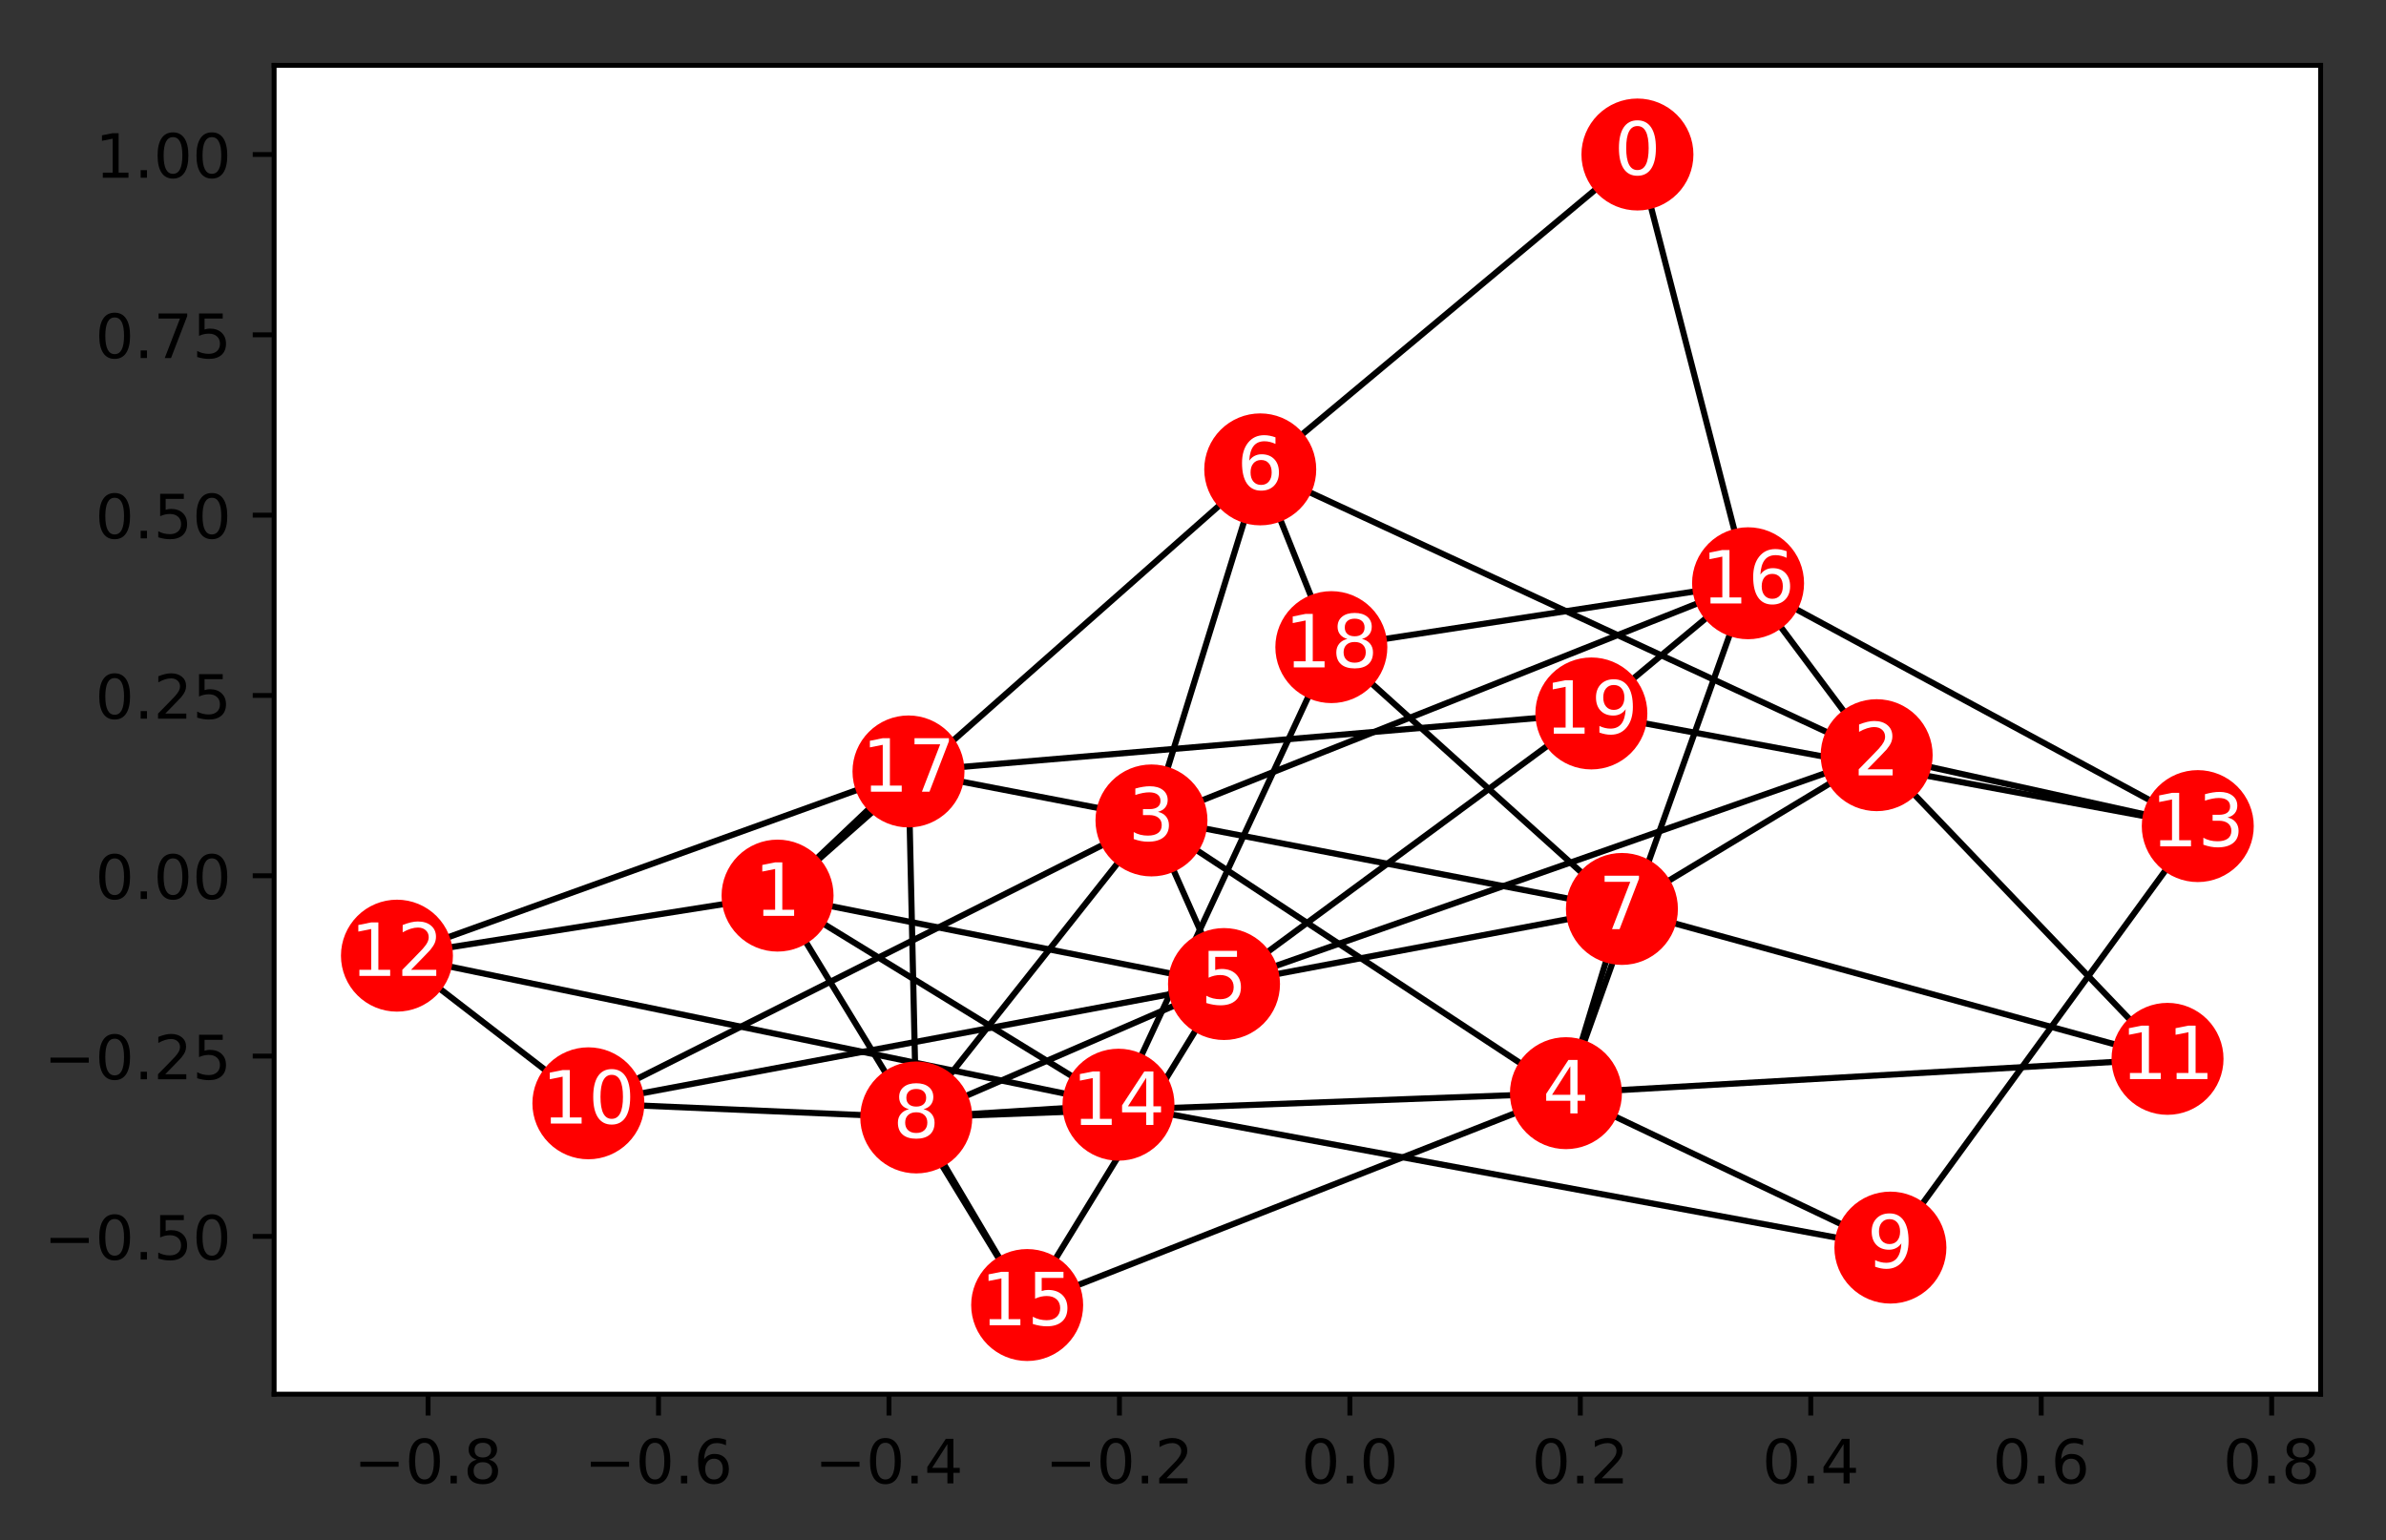 <?xml version="1.0" encoding="utf-8" standalone="no"?>
<!DOCTYPE svg PUBLIC "-//W3C//DTD SVG 1.1//EN"
  "http://www.w3.org/Graphics/SVG/1.1/DTD/svg11.dtd">
<!-- Created with matplotlib (https://matplotlib.org/) -->
<svg height="252.018pt" version="1.1" viewBox="0 0 390.345 252.018" width="390.345pt" xmlns="http://www.w3.org/2000/svg" xmlns:xlink="http://www.w3.org/1999/xlink">
 <rect x="0" y="0" width="390.345" height="252.018" fill="#333333" stroke="none"/>
 <defs>
  <style type="text/css">
*{stroke-linecap:butt;stroke-linejoin:round;}
  </style>
 </defs>
 <g id="figure_1">
  <g id="patch_1">
   <path d="M 0 252.018 
L 390.345 252.018 
L 390.345 0 
L 0 0 
z
" style="fill:none;"/>
  </g>
  <g id="axes_1">
   <g id="patch_2">
    <path d="M 44.845 228.14 
L 379.645 228.14 
L 379.645 10.7 
L 44.845 10.7 
z
" style="fill:#ffffff;"/>
   </g>
   <g id="LineCollection_1">
    <path clip-path="url(#p8b18802665)" d="M 267.881 25.284 
L 206.173 76.809 
" style="fill:none;stroke:#000000;"/>
    <path clip-path="url(#p8b18802665)" d="M 267.881 25.284 
L 285.98 95.444 
" style="fill:none;stroke:#000000;"/>
    <path clip-path="url(#p8b18802665)" d="M 127.208 146.558 
L 206.173 76.809 
" style="fill:none;stroke:#000000;"/>
    <path clip-path="url(#p8b18802665)" d="M 127.208 146.558 
L 64.94 156.385 
" style="fill:none;stroke:#000000;"/>
    <path clip-path="url(#p8b18802665)" d="M 127.208 146.558 
L 182.982 180.775 
" style="fill:none;stroke:#000000;"/>
    <path clip-path="url(#p8b18802665)" d="M 127.208 146.558 
L 148.628 126.24 
" style="fill:none;stroke:#000000;"/>
    <path clip-path="url(#p8b18802665)" d="M 127.208 146.558 
L 200.245 161.029 
" style="fill:none;stroke:#000000;"/>
    <path clip-path="url(#p8b18802665)" d="M 127.208 146.558 
L 168.042 213.556 
" style="fill:none;stroke:#000000;"/>
    <path clip-path="url(#p8b18802665)" d="M 307.019 123.578 
L 200.245 161.029 
" style="fill:none;stroke:#000000;"/>
    <path clip-path="url(#p8b18802665)" d="M 307.019 123.578 
L 206.173 76.809 
" style="fill:none;stroke:#000000;"/>
    <path clip-path="url(#p8b18802665)" d="M 307.019 123.578 
L 265.343 148.74 
" style="fill:none;stroke:#000000;"/>
    <path clip-path="url(#p8b18802665)" d="M 307.019 123.578 
L 354.602 173.271 
" style="fill:none;stroke:#000000;"/>
    <path clip-path="url(#p8b18802665)" d="M 307.019 123.578 
L 359.551 135.183 
" style="fill:none;stroke:#000000;"/>
    <path clip-path="url(#p8b18802665)" d="M 307.019 123.578 
L 285.98 95.444 
" style="fill:none;stroke:#000000;"/>
    <path clip-path="url(#p8b18802665)" d="M 188.379 134.257 
L 149.898 182.859 
" style="fill:none;stroke:#000000;"/>
    <path clip-path="url(#p8b18802665)" d="M 188.379 134.257 
L 285.98 95.444 
" style="fill:none;stroke:#000000;"/>
    <path clip-path="url(#p8b18802665)" d="M 188.379 134.257 
L 256.185 178.887 
" style="fill:none;stroke:#000000;"/>
    <path clip-path="url(#p8b18802665)" d="M 188.379 134.257 
L 200.245 161.029 
" style="fill:none;stroke:#000000;"/>
    <path clip-path="url(#p8b18802665)" d="M 188.379 134.257 
L 206.173 76.809 
" style="fill:none;stroke:#000000;"/>
    <path clip-path="url(#p8b18802665)" d="M 188.379 134.257 
L 96.26 180.545 
" style="fill:none;stroke:#000000;"/>
    <path clip-path="url(#p8b18802665)" d="M 256.185 178.887 
L 149.898 182.859 
" style="fill:none;stroke:#000000;"/>
    <path clip-path="url(#p8b18802665)" d="M 256.185 178.887 
L 309.266 204.158 
" style="fill:none;stroke:#000000;"/>
    <path clip-path="url(#p8b18802665)" d="M 256.185 178.887 
L 354.602 173.271 
" style="fill:none;stroke:#000000;"/>
    <path clip-path="url(#p8b18802665)" d="M 256.185 178.887 
L 285.98 95.444 
" style="fill:none;stroke:#000000;"/>
    <path clip-path="url(#p8b18802665)" d="M 256.185 178.887 
L 265.343 148.74 
" style="fill:none;stroke:#000000;"/>
    <path clip-path="url(#p8b18802665)" d="M 256.185 178.887 
L 168.042 213.556 
" style="fill:none;stroke:#000000;"/>
    <path clip-path="url(#p8b18802665)" d="M 200.245 161.029 
L 260.344 116.749 
" style="fill:none;stroke:#000000;"/>
    <path clip-path="url(#p8b18802665)" d="M 200.245 161.029 
L 265.343 148.74 
" style="fill:none;stroke:#000000;"/>
    <path clip-path="url(#p8b18802665)" d="M 200.245 161.029 
L 149.898 182.859 
" style="fill:none;stroke:#000000;"/>
    <path clip-path="url(#p8b18802665)" d="M 200.245 161.029 
L 96.26 180.545 
" style="fill:none;stroke:#000000;"/>
    <path clip-path="url(#p8b18802665)" d="M 200.245 161.029 
L 168.042 213.556 
" style="fill:none;stroke:#000000;"/>
    <path clip-path="url(#p8b18802665)" d="M 206.173 76.809 
L 217.806 105.897 
" style="fill:none;stroke:#000000;"/>
    <path clip-path="url(#p8b18802665)" d="M 265.343 148.74 
L 354.602 173.271 
" style="fill:none;stroke:#000000;"/>
    <path clip-path="url(#p8b18802665)" d="M 265.343 148.74 
L 217.806 105.897 
" style="fill:none;stroke:#000000;"/>
    <path clip-path="url(#p8b18802665)" d="M 265.343 148.74 
L 148.628 126.24 
" style="fill:none;stroke:#000000;"/>
    <path clip-path="url(#p8b18802665)" d="M 149.898 182.859 
L 96.26 180.545 
" style="fill:none;stroke:#000000;"/>
    <path clip-path="url(#p8b18802665)" d="M 149.898 182.859 
L 182.982 180.775 
" style="fill:none;stroke:#000000;"/>
    <path clip-path="url(#p8b18802665)" d="M 149.898 182.859 
L 168.042 213.556 
" style="fill:none;stroke:#000000;"/>
    <path clip-path="url(#p8b18802665)" d="M 149.898 182.859 
L 148.628 126.24 
" style="fill:none;stroke:#000000;"/>
    <path clip-path="url(#p8b18802665)" d="M 309.266 204.158 
L 309.266 204.158 
" style="fill:none;stroke:#000000;"/>
    <path clip-path="url(#p8b18802665)" d="M 309.266 204.158 
L 359.551 135.183 
" style="fill:none;stroke:#000000;"/>
    <path clip-path="url(#p8b18802665)" d="M 309.266 204.158 
L 182.982 180.775 
" style="fill:none;stroke:#000000;"/>
    <path clip-path="url(#p8b18802665)" d="M 96.26 180.545 
L 64.94 156.385 
" style="fill:none;stroke:#000000;"/>
    <path clip-path="url(#p8b18802665)" d="M 354.602 173.271 
L 354.602 173.271 
" style="fill:none;stroke:#000000;"/>
    <path clip-path="url(#p8b18802665)" d="M 64.94 156.385 
L 182.982 180.775 
" style="fill:none;stroke:#000000;"/>
    <path clip-path="url(#p8b18802665)" d="M 64.94 156.385 
L 148.628 126.24 
" style="fill:none;stroke:#000000;"/>
    <path clip-path="url(#p8b18802665)" d="M 359.551 135.183 
L 359.551 135.183 
" style="fill:none;stroke:#000000;"/>
    <path clip-path="url(#p8b18802665)" d="M 359.551 135.183 
L 260.344 116.749 
" style="fill:none;stroke:#000000;"/>
    <path clip-path="url(#p8b18802665)" d="M 359.551 135.183 
L 285.98 95.444 
" style="fill:none;stroke:#000000;"/>
    <path clip-path="url(#p8b18802665)" d="M 182.982 180.775 
L 217.806 105.897 
" style="fill:none;stroke:#000000;"/>
    <path clip-path="url(#p8b18802665)" d="M 285.98 95.444 
L 217.806 105.897 
" style="fill:none;stroke:#000000;"/>
    <path clip-path="url(#p8b18802665)" d="M 285.98 95.444 
L 260.344 116.749 
" style="fill:none;stroke:#000000;"/>
    <path clip-path="url(#p8b18802665)" d="M 148.628 126.24 
L 148.628 126.24 
" style="fill:none;stroke:#000000;"/>
    <path clip-path="url(#p8b18802665)" d="M 148.628 126.24 
L 260.344 116.749 
" style="fill:none;stroke:#000000;"/>
    <path clip-path="url(#p8b18802665)" d="M 217.806 105.897 
L 217.806 105.897 
" style="fill:none;stroke:#000000;"/>
   </g>
   <g id="matplotlib.axis_1">
    <g id="xtick_1">
     <g id="line2d_1">
      <defs>
       <path d="M 0 0 
L 0 3.5 
" id="m0cd298120e" style="stroke:#000000;stroke-width:0.8;"/>
      </defs>
      <g>
       <use style="stroke:#000000;stroke-width:0.8;" x="70.033" xlink:href="#m0cd298120e" y="228.14"/>
      </g>
     </g>
     <g id="text_1">
      <!-- −0.8 -->
      <defs>
       <path d="M 10.594 35.5 
L 73.188 35.5 
L 73.188 27.203 
L 10.594 27.203 
z
" id="DejaVuSans-8722"/>
       <path d="M 31.781 66.406 
Q 24.172 66.406 20.328 58.906 
Q 16.5 51.422 16.5 36.375 
Q 16.5 21.391 20.328 13.891 
Q 24.172 6.391 31.781 6.391 
Q 39.453 6.391 43.281 13.891 
Q 47.125 21.391 47.125 36.375 
Q 47.125 51.422 43.281 58.906 
Q 39.453 66.406 31.781 66.406 
z
M 31.781 74.219 
Q 44.047 74.219 50.516 64.516 
Q 56.984 54.828 56.984 36.375 
Q 56.984 17.969 50.516 8.266 
Q 44.047 -1.422 31.781 -1.422 
Q 19.531 -1.422 13.062 8.266 
Q 6.594 17.969 6.594 36.375 
Q 6.594 54.828 13.062 64.516 
Q 19.531 74.219 31.781 74.219 
z
" id="DejaVuSans-48"/>
       <path d="M 10.688 12.406 
L 21 12.406 
L 21 0 
L 10.688 0 
z
" id="DejaVuSans-46"/>
       <path d="M 31.781 34.625 
Q 24.75 34.625 20.719 30.859 
Q 16.703 27.094 16.703 20.516 
Q 16.703 13.922 20.719 10.156 
Q 24.75 6.391 31.781 6.391 
Q 38.812 6.391 42.859 10.172 
Q 46.922 13.969 46.922 20.516 
Q 46.922 27.094 42.891 30.859 
Q 38.875 34.625 31.781 34.625 
z
M 21.922 38.812 
Q 15.578 40.375 12.031 44.719 
Q 8.5 49.078 8.5 55.328 
Q 8.5 64.062 14.719 69.141 
Q 20.953 74.219 31.781 74.219 
Q 42.672 74.219 48.875 69.141 
Q 55.078 64.062 55.078 55.328 
Q 55.078 49.078 51.531 44.719 
Q 48 40.375 41.703 38.812 
Q 48.828 37.156 52.797 32.312 
Q 56.781 27.484 56.781 20.516 
Q 56.781 9.906 50.312 4.234 
Q 43.844 -1.422 31.781 -1.422 
Q 19.734 -1.422 13.25 4.234 
Q 6.781 9.906 6.781 20.516 
Q 6.781 27.484 10.781 32.312 
Q 14.797 37.156 21.922 38.812 
z
M 18.312 54.391 
Q 18.312 48.734 21.844 45.562 
Q 25.391 42.391 31.781 42.391 
Q 38.141 42.391 41.719 45.562 
Q 45.312 48.734 45.312 54.391 
Q 45.312 60.062 41.719 63.234 
Q 38.141 66.406 31.781 66.406 
Q 25.391 66.406 21.844 63.234 
Q 18.312 60.062 18.312 54.391 
z
" id="DejaVuSans-56"/>
      </defs>
      <g transform="translate(57.892 242.738)scale(0.1 -0.1)">
       <use xlink:href="#DejaVuSans-8722"/>
       <use x="83.789" xlink:href="#DejaVuSans-48"/>
       <use x="147.412" xlink:href="#DejaVuSans-46"/>
       <use x="179.199" xlink:href="#DejaVuSans-56"/>
      </g>
     </g>
    </g>
    <g id="xtick_2">
     <g id="line2d_2">
      <g>
       <use style="stroke:#000000;stroke-width:0.8;" x="107.734" xlink:href="#m0cd298120e" y="228.14"/>
      </g>
     </g>
     <g id="text_2">
      <!-- −0.6 -->
      <defs>
       <path d="M 33.016 40.375 
Q 26.375 40.375 22.484 35.828 
Q 18.609 31.297 18.609 23.391 
Q 18.609 15.531 22.484 10.953 
Q 26.375 6.391 33.016 6.391 
Q 39.656 6.391 43.531 10.953 
Q 47.406 15.531 47.406 23.391 
Q 47.406 31.297 43.531 35.828 
Q 39.656 40.375 33.016 40.375 
z
M 52.594 71.297 
L 52.594 62.312 
Q 48.875 64.062 45.094 64.984 
Q 41.312 65.922 37.594 65.922 
Q 27.828 65.922 22.672 59.328 
Q 17.531 52.734 16.797 39.406 
Q 19.672 43.656 24.016 45.922 
Q 28.375 48.188 33.594 48.188 
Q 44.578 48.188 50.953 41.516 
Q 57.328 34.859 57.328 23.391 
Q 57.328 12.156 50.688 5.359 
Q 44.047 -1.422 33.016 -1.422 
Q 20.359 -1.422 13.672 8.266 
Q 6.984 17.969 6.984 36.375 
Q 6.984 53.656 15.188 63.938 
Q 23.391 74.219 37.203 74.219 
Q 40.922 74.219 44.703 73.484 
Q 48.484 72.75 52.594 71.297 
z
" id="DejaVuSans-54"/>
      </defs>
      <g transform="translate(95.592 242.738)scale(0.1 -0.1)">
       <use xlink:href="#DejaVuSans-8722"/>
       <use x="83.789" xlink:href="#DejaVuSans-48"/>
       <use x="147.412" xlink:href="#DejaVuSans-46"/>
       <use x="179.199" xlink:href="#DejaVuSans-54"/>
      </g>
     </g>
    </g>
    <g id="xtick_3">
     <g id="line2d_3">
      <g>
       <use style="stroke:#000000;stroke-width:0.8;" x="145.435" xlink:href="#m0cd298120e" y="228.14"/>
      </g>
     </g>
     <g id="text_3">
      <!-- −0.4 -->
      <defs>
       <path d="M 37.797 64.312 
L 12.891 25.391 
L 37.797 25.391 
z
M 35.203 72.906 
L 47.609 72.906 
L 47.609 25.391 
L 58.016 25.391 
L 58.016 17.188 
L 47.609 17.188 
L 47.609 0 
L 37.797 0 
L 37.797 17.188 
L 4.891 17.188 
L 4.891 26.703 
z
" id="DejaVuSans-52"/>
      </defs>
      <g transform="translate(133.293 242.738)scale(0.1 -0.1)">
       <use xlink:href="#DejaVuSans-8722"/>
       <use x="83.789" xlink:href="#DejaVuSans-48"/>
       <use x="147.412" xlink:href="#DejaVuSans-46"/>
       <use x="179.199" xlink:href="#DejaVuSans-52"/>
      </g>
     </g>
    </g>
    <g id="xtick_4">
     <g id="line2d_4">
      <g>
       <use style="stroke:#000000;stroke-width:0.8;" x="183.136" xlink:href="#m0cd298120e" y="228.14"/>
      </g>
     </g>
     <g id="text_4">
      <!-- −0.2 -->
      <defs>
       <path d="M 19.188 8.297 
L 53.609 8.297 
L 53.609 0 
L 7.328 0 
L 7.328 8.297 
Q 12.938 14.109 22.625 23.891 
Q 32.328 33.688 34.812 36.531 
Q 39.547 41.844 41.422 45.531 
Q 43.312 49.219 43.312 52.781 
Q 43.312 58.594 39.234 62.25 
Q 35.156 65.922 28.609 65.922 
Q 23.969 65.922 18.812 64.312 
Q 13.672 62.703 7.812 59.422 
L 7.812 69.391 
Q 13.766 71.781 18.938 73 
Q 24.125 74.219 28.422 74.219 
Q 39.75 74.219 46.484 68.547 
Q 53.219 62.891 53.219 53.422 
Q 53.219 48.922 51.531 44.891 
Q 49.859 40.875 45.406 35.406 
Q 44.188 33.984 37.641 27.219 
Q 31.109 20.453 19.188 8.297 
z
" id="DejaVuSans-50"/>
      </defs>
      <g transform="translate(170.994 242.738)scale(0.1 -0.1)">
       <use xlink:href="#DejaVuSans-8722"/>
       <use x="83.789" xlink:href="#DejaVuSans-48"/>
       <use x="147.412" xlink:href="#DejaVuSans-46"/>
       <use x="179.199" xlink:href="#DejaVuSans-50"/>
      </g>
     </g>
    </g>
    <g id="xtick_5">
     <g id="line2d_5">
      <g>
       <use style="stroke:#000000;stroke-width:0.8;" x="220.836" xlink:href="#m0cd298120e" y="228.14"/>
      </g>
     </g>
     <g id="text_5">
      <!-- 0.0 -->
      <g transform="translate(212.885 242.738)scale(0.1 -0.1)">
       <use xlink:href="#DejaVuSans-48"/>
       <use x="63.623" xlink:href="#DejaVuSans-46"/>
       <use x="95.41" xlink:href="#DejaVuSans-48"/>
      </g>
     </g>
    </g>
    <g id="xtick_6">
     <g id="line2d_6">
      <g>
       <use style="stroke:#000000;stroke-width:0.8;" x="258.537" xlink:href="#m0cd298120e" y="228.14"/>
      </g>
     </g>
     <g id="text_6">
      <!-- 0.2 -->
      <g transform="translate(250.586 242.738)scale(0.1 -0.1)">
       <use xlink:href="#DejaVuSans-48"/>
       <use x="63.623" xlink:href="#DejaVuSans-46"/>
       <use x="95.41" xlink:href="#DejaVuSans-50"/>
      </g>
     </g>
    </g>
    <g id="xtick_7">
     <g id="line2d_7">
      <g>
       <use style="stroke:#000000;stroke-width:0.8;" x="296.238" xlink:href="#m0cd298120e" y="228.14"/>
      </g>
     </g>
     <g id="text_7">
      <!-- 0.4 -->
      <g transform="translate(288.287 242.738)scale(0.1 -0.1)">
       <use xlink:href="#DejaVuSans-48"/>
       <use x="63.623" xlink:href="#DejaVuSans-46"/>
       <use x="95.41" xlink:href="#DejaVuSans-52"/>
      </g>
     </g>
    </g>
    <g id="xtick_8">
     <g id="line2d_8">
      <g>
       <use style="stroke:#000000;stroke-width:0.8;" x="333.939" xlink:href="#m0cd298120e" y="228.14"/>
      </g>
     </g>
     <g id="text_8">
      <!-- 0.6 -->
      <g transform="translate(325.987 242.738)scale(0.1 -0.1)">
       <use xlink:href="#DejaVuSans-48"/>
       <use x="63.623" xlink:href="#DejaVuSans-46"/>
       <use x="95.41" xlink:href="#DejaVuSans-54"/>
      </g>
     </g>
    </g>
    <g id="xtick_9">
     <g id="line2d_9">
      <g>
       <use style="stroke:#000000;stroke-width:0.8;" x="371.64" xlink:href="#m0cd298120e" y="228.14"/>
      </g>
     </g>
     <g id="text_9">
      <!-- 0.8 -->
      <g transform="translate(363.688 242.738)scale(0.1 -0.1)">
       <use xlink:href="#DejaVuSans-48"/>
       <use x="63.623" xlink:href="#DejaVuSans-46"/>
       <use x="95.41" xlink:href="#DejaVuSans-56"/>
      </g>
     </g>
    </g>
   </g>
   <g id="matplotlib.axis_2">
    <g id="ytick_1">
     <g id="line2d_10">
      <defs>
       <path d="M 0 0 
L -3.5 0 
" id="m399406928a" style="stroke:#000000;stroke-width:0.8;"/>
      </defs>
      <g>
       <use style="stroke:#000000;stroke-width:0.8;" x="44.845" xlink:href="#m399406928a" y="202.323"/>
      </g>
     </g>
     <g id="text_10">
      <!-- −0.50 -->
      <defs>
       <path d="M 10.797 72.906 
L 49.516 72.906 
L 49.516 64.594 
L 19.828 64.594 
L 19.828 46.734 
Q 21.969 47.469 24.109 47.828 
Q 26.266 48.188 28.422 48.188 
Q 40.625 48.188 47.75 41.5 
Q 54.891 34.812 54.891 23.391 
Q 54.891 11.625 47.562 5.094 
Q 40.234 -1.422 26.906 -1.422 
Q 22.312 -1.422 17.547 -0.641 
Q 12.797 0.141 7.719 1.703 
L 7.719 11.625 
Q 12.109 9.234 16.797 8.062 
Q 21.484 6.891 26.703 6.891 
Q 35.156 6.891 40.078 11.328 
Q 45.016 15.766 45.016 23.391 
Q 45.016 31 40.078 35.438 
Q 35.156 39.891 26.703 39.891 
Q 22.75 39.891 18.812 39.016 
Q 14.891 38.141 10.797 36.281 
z
" id="DejaVuSans-53"/>
      </defs>
      <g transform="translate(7.2 206.122)scale(0.1 -0.1)">
       <use xlink:href="#DejaVuSans-8722"/>
       <use x="83.789" xlink:href="#DejaVuSans-48"/>
       <use x="147.412" xlink:href="#DejaVuSans-46"/>
       <use x="179.199" xlink:href="#DejaVuSans-53"/>
       <use x="242.822" xlink:href="#DejaVuSans-48"/>
      </g>
     </g>
    </g>
    <g id="ytick_2">
     <g id="line2d_11">
      <g>
       <use style="stroke:#000000;stroke-width:0.8;" x="44.845" xlink:href="#m399406928a" y="172.817"/>
      </g>
     </g>
     <g id="text_11">
      <!-- −0.25 -->
      <g transform="translate(7.2 176.616)scale(0.1 -0.1)">
       <use xlink:href="#DejaVuSans-8722"/>
       <use x="83.789" xlink:href="#DejaVuSans-48"/>
       <use x="147.412" xlink:href="#DejaVuSans-46"/>
       <use x="179.199" xlink:href="#DejaVuSans-50"/>
       <use x="242.822" xlink:href="#DejaVuSans-53"/>
      </g>
     </g>
    </g>
    <g id="ytick_3">
     <g id="line2d_12">
      <g>
       <use style="stroke:#000000;stroke-width:0.8;" x="44.845" xlink:href="#m399406928a" y="143.31"/>
      </g>
     </g>
     <g id="text_12">
      <!-- 0.00 -->
      <g transform="translate(15.58 147.109)scale(0.1 -0.1)">
       <use xlink:href="#DejaVuSans-48"/>
       <use x="63.623" xlink:href="#DejaVuSans-46"/>
       <use x="95.41" xlink:href="#DejaVuSans-48"/>
       <use x="159.033" xlink:href="#DejaVuSans-48"/>
      </g>
     </g>
    </g>
    <g id="ytick_4">
     <g id="line2d_13">
      <g>
       <use style="stroke:#000000;stroke-width:0.8;" x="44.845" xlink:href="#m399406928a" y="113.804"/>
      </g>
     </g>
     <g id="text_13">
      <!-- 0.25 -->
      <g transform="translate(15.58 117.603)scale(0.1 -0.1)">
       <use xlink:href="#DejaVuSans-48"/>
       <use x="63.623" xlink:href="#DejaVuSans-46"/>
       <use x="95.41" xlink:href="#DejaVuSans-50"/>
       <use x="159.033" xlink:href="#DejaVuSans-53"/>
      </g>
     </g>
    </g>
    <g id="ytick_5">
     <g id="line2d_14">
      <g>
       <use style="stroke:#000000;stroke-width:0.8;" x="44.845" xlink:href="#m399406928a" y="84.297"/>
      </g>
     </g>
     <g id="text_14">
      <!-- 0.50 -->
      <g transform="translate(15.58 88.097)scale(0.1 -0.1)">
       <use xlink:href="#DejaVuSans-48"/>
       <use x="63.623" xlink:href="#DejaVuSans-46"/>
       <use x="95.41" xlink:href="#DejaVuSans-53"/>
       <use x="159.033" xlink:href="#DejaVuSans-48"/>
      </g>
     </g>
    </g>
    <g id="ytick_6">
     <g id="line2d_15">
      <g>
       <use style="stroke:#000000;stroke-width:0.8;" x="44.845" xlink:href="#m399406928a" y="54.791"/>
      </g>
     </g>
     <g id="text_15">
      <!-- 0.75 -->
      <defs>
       <path d="M 8.203 72.906 
L 55.078 72.906 
L 55.078 68.703 
L 28.609 0 
L 18.312 0 
L 43.219 64.594 
L 8.203 64.594 
z
" id="DejaVuSans-55"/>
      </defs>
      <g transform="translate(15.58 58.59)scale(0.1 -0.1)">
       <use xlink:href="#DejaVuSans-48"/>
       <use x="63.623" xlink:href="#DejaVuSans-46"/>
       <use x="95.41" xlink:href="#DejaVuSans-55"/>
       <use x="159.033" xlink:href="#DejaVuSans-53"/>
      </g>
     </g>
    </g>
    <g id="ytick_7">
     <g id="line2d_16">
      <g>
       <use style="stroke:#000000;stroke-width:0.8;" x="44.845" xlink:href="#m399406928a" y="25.284"/>
      </g>
     </g>
     <g id="text_16">
      <!-- 1.00 -->
      <defs>
       <path d="M 12.406 8.297 
L 28.516 8.297 
L 28.516 63.922 
L 10.984 60.406 
L 10.984 69.391 
L 28.422 72.906 
L 38.281 72.906 
L 38.281 8.297 
L 54.391 8.297 
L 54.391 0 
L 12.406 0 
z
" id="DejaVuSans-49"/>
      </defs>
      <g transform="translate(15.58 29.084)scale(0.1 -0.1)">
       <use xlink:href="#DejaVuSans-49"/>
       <use x="63.623" xlink:href="#DejaVuSans-46"/>
       <use x="95.41" xlink:href="#DejaVuSans-48"/>
       <use x="159.033" xlink:href="#DejaVuSans-48"/>
      </g>
     </g>
    </g>
   </g>
   <g id="PathCollection_1">
    <defs>
     <path d="M 0 8.66 
C 2.297 8.66 4.5 7.748 6.124 6.124 
C 7.748 4.5 8.66 2.297 8.66 0 
C 8.66 -2.297 7.748 -4.5 6.124 -6.124 
C 4.5 -7.748 2.297 -8.66 0 -8.66 
C -2.297 -8.66 -4.5 -7.748 -6.124 -6.124 
C -7.748 -4.5 -8.66 -2.297 -8.66 0 
C -8.66 2.297 -7.748 4.5 -6.124 6.124 
C -4.5 7.748 -2.297 8.66 0 8.66 
z
" id="C0_0_ae70f993ac"/>
    </defs>
    <g clip-path="url(#p8b18802665)">
     <use style="fill:#ff0000;stroke:#ff0000;" x="267.881" xlink:href="#C0_0_ae70f993ac" y="25.284"/>
    </g>
    <g clip-path="url(#p8b18802665)">
     <use style="fill:#ff0000;stroke:#ff0000;" x="127.208" xlink:href="#C0_0_ae70f993ac" y="146.558"/>
    </g>
    <g clip-path="url(#p8b18802665)">
     <use style="fill:#ff0000;stroke:#ff0000;" x="307.019" xlink:href="#C0_0_ae70f993ac" y="123.578"/>
    </g>
    <g clip-path="url(#p8b18802665)">
     <use style="fill:#ff0000;stroke:#ff0000;" x="188.379" xlink:href="#C0_0_ae70f993ac" y="134.257"/>
    </g>
    <g clip-path="url(#p8b18802665)">
     <use style="fill:#ff0000;stroke:#ff0000;" x="256.185" xlink:href="#C0_0_ae70f993ac" y="178.887"/>
    </g>
    <g clip-path="url(#p8b18802665)">
     <use style="fill:#ff0000;stroke:#ff0000;" x="200.245" xlink:href="#C0_0_ae70f993ac" y="161.029"/>
    </g>
    <g clip-path="url(#p8b18802665)">
     <use style="fill:#ff0000;stroke:#ff0000;" x="206.173" xlink:href="#C0_0_ae70f993ac" y="76.809"/>
    </g>
    <g clip-path="url(#p8b18802665)">
     <use style="fill:#ff0000;stroke:#ff0000;" x="265.343" xlink:href="#C0_0_ae70f993ac" y="148.74"/>
    </g>
    <g clip-path="url(#p8b18802665)">
     <use style="fill:#ff0000;stroke:#ff0000;" x="149.898" xlink:href="#C0_0_ae70f993ac" y="182.859"/>
    </g>
    <g clip-path="url(#p8b18802665)">
     <use style="fill:#ff0000;stroke:#ff0000;" x="309.266" xlink:href="#C0_0_ae70f993ac" y="204.158"/>
    </g>
    <g clip-path="url(#p8b18802665)">
     <use style="fill:#ff0000;stroke:#ff0000;" x="96.26" xlink:href="#C0_0_ae70f993ac" y="180.545"/>
    </g>
    <g clip-path="url(#p8b18802665)">
     <use style="fill:#ff0000;stroke:#ff0000;" x="354.602" xlink:href="#C0_0_ae70f993ac" y="173.271"/>
    </g>
    <g clip-path="url(#p8b18802665)">
     <use style="fill:#ff0000;stroke:#ff0000;" x="64.94" xlink:href="#C0_0_ae70f993ac" y="156.385"/>
    </g>
    <g clip-path="url(#p8b18802665)">
     <use style="fill:#ff0000;stroke:#ff0000;" x="359.551" xlink:href="#C0_0_ae70f993ac" y="135.183"/>
    </g>
    <g clip-path="url(#p8b18802665)">
     <use style="fill:#ff0000;stroke:#ff0000;" x="182.982" xlink:href="#C0_0_ae70f993ac" y="180.775"/>
    </g>
    <g clip-path="url(#p8b18802665)">
     <use style="fill:#ff0000;stroke:#ff0000;" x="168.042" xlink:href="#C0_0_ae70f993ac" y="213.556"/>
    </g>
    <g clip-path="url(#p8b18802665)">
     <use style="fill:#ff0000;stroke:#ff0000;" x="285.98" xlink:href="#C0_0_ae70f993ac" y="95.444"/>
    </g>
    <g clip-path="url(#p8b18802665)">
     <use style="fill:#ff0000;stroke:#ff0000;" x="148.628" xlink:href="#C0_0_ae70f993ac" y="126.24"/>
    </g>
    <g clip-path="url(#p8b18802665)">
     <use style="fill:#ff0000;stroke:#ff0000;" x="217.806" xlink:href="#C0_0_ae70f993ac" y="105.897"/>
    </g>
    <g clip-path="url(#p8b18802665)">
     <use style="fill:#ff0000;stroke:#ff0000;" x="260.344" xlink:href="#C0_0_ae70f993ac" y="116.749"/>
    </g>
   </g>
   <g id="patch_3">
    <path d="M 44.845 228.14 
L 44.845 10.7 
" style="fill:none;stroke:#000000;stroke-linecap:square;stroke-linejoin:miter;stroke-width:0.8;"/>
   </g>
   <g id="patch_4">
    <path d="M 379.645 228.14 
L 379.645 10.7 
" style="fill:none;stroke:#000000;stroke-linecap:square;stroke-linejoin:miter;stroke-width:0.8;"/>
   </g>
   <g id="patch_5">
    <path d="M 44.845 228.14 
L 379.645 228.14 
" style="fill:none;stroke:#000000;stroke-linecap:square;stroke-linejoin:miter;stroke-width:0.8;"/>
   </g>
   <g id="patch_6">
    <path d="M 44.845 10.7 
L 379.645 10.7 
" style="fill:none;stroke:#000000;stroke-linecap:square;stroke-linejoin:miter;stroke-width:0.8;"/>
   </g>
   <g id="text_17">
    <g clip-path="url(#p8b18802665)">
     <!-- 0 -->
     <g style="fill:#ffffff;" transform="translate(264.063 28.596)scale(0.12 -0.12)">
      <use xlink:href="#DejaVuSans-48"/>
     </g>
    </g>
   </g>
   <g id="text_18">
    <g clip-path="url(#p8b18802665)">
     <!-- 1 -->
     <g style="fill:#ffffff;" transform="translate(123.39 149.87)scale(0.12 -0.12)">
      <use xlink:href="#DejaVuSans-49"/>
     </g>
    </g>
   </g>
   <g id="text_19">
    <g clip-path="url(#p8b18802665)">
     <!-- 2 -->
     <g style="fill:#ffffff;" transform="translate(303.201 126.889)scale(0.12 -0.12)">
      <use xlink:href="#DejaVuSans-50"/>
     </g>
    </g>
   </g>
   <g id="text_20">
    <g clip-path="url(#p8b18802665)">
     <!-- 3 -->
     <defs>
      <path d="M 40.578 39.312 
Q 47.656 37.797 51.625 33 
Q 55.609 28.219 55.609 21.188 
Q 55.609 10.406 48.188 4.484 
Q 40.766 -1.422 27.094 -1.422 
Q 22.516 -1.422 17.656 -0.516 
Q 12.797 0.391 7.625 2.203 
L 7.625 11.719 
Q 11.719 9.328 16.594 8.109 
Q 21.484 6.891 26.812 6.891 
Q 36.078 6.891 40.938 10.547 
Q 45.797 14.203 45.797 21.188 
Q 45.797 27.641 41.281 31.266 
Q 36.766 34.906 28.719 34.906 
L 20.219 34.906 
L 20.219 43.016 
L 29.109 43.016 
Q 36.375 43.016 40.234 45.922 
Q 44.094 48.828 44.094 54.297 
Q 44.094 59.906 40.109 62.906 
Q 36.141 65.922 28.719 65.922 
Q 24.656 65.922 20.016 65.031 
Q 15.375 64.156 9.812 62.312 
L 9.812 71.094 
Q 15.438 72.656 20.344 73.438 
Q 25.25 74.219 29.594 74.219 
Q 40.828 74.219 47.359 69.109 
Q 53.906 64.016 53.906 55.328 
Q 53.906 49.266 50.438 45.094 
Q 46.969 40.922 40.578 39.312 
z
" id="DejaVuSans-51"/>
     </defs>
     <g style="fill:#ffffff;" transform="translate(184.561 137.568)scale(0.12 -0.12)">
      <use xlink:href="#DejaVuSans-51"/>
     </g>
    </g>
   </g>
   <g id="text_21">
    <g clip-path="url(#p8b18802665)">
     <!-- 4 -->
     <g style="fill:#ffffff;" transform="translate(252.367 182.198)scale(0.12 -0.12)">
      <use xlink:href="#DejaVuSans-52"/>
     </g>
    </g>
   </g>
   <g id="text_22">
    <g clip-path="url(#p8b18802665)">
     <!-- 5 -->
     <g style="fill:#ffffff;" transform="translate(196.427 164.34)scale(0.12 -0.12)">
      <use xlink:href="#DejaVuSans-53"/>
     </g>
    </g>
   </g>
   <g id="text_23">
    <g clip-path="url(#p8b18802665)">
     <!-- 6 -->
     <g style="fill:#ffffff;" transform="translate(202.355 80.12)scale(0.12 -0.12)">
      <use xlink:href="#DejaVuSans-54"/>
     </g>
    </g>
   </g>
   <g id="text_24">
    <g clip-path="url(#p8b18802665)">
     <!-- 7 -->
     <g style="fill:#ffffff;" transform="translate(261.525 152.051)scale(0.12 -0.12)">
      <use xlink:href="#DejaVuSans-55"/>
     </g>
    </g>
   </g>
   <g id="text_25">
    <g clip-path="url(#p8b18802665)">
     <!-- 8 -->
     <g style="fill:#ffffff;" transform="translate(146.08 186.17)scale(0.12 -0.12)">
      <use xlink:href="#DejaVuSans-56"/>
     </g>
    </g>
   </g>
   <g id="text_26">
    <g clip-path="url(#p8b18802665)">
     <!-- 9 -->
     <defs>
      <path d="M 10.984 1.516 
L 10.984 10.5 
Q 14.703 8.734 18.5 7.812 
Q 22.312 6.891 25.984 6.891 
Q 35.75 6.891 40.891 13.453 
Q 46.047 20.016 46.781 33.406 
Q 43.953 29.203 39.594 26.953 
Q 35.25 24.703 29.984 24.703 
Q 19.047 24.703 12.672 31.312 
Q 6.297 37.938 6.297 49.422 
Q 6.297 60.641 12.938 67.422 
Q 19.578 74.219 30.609 74.219 
Q 43.266 74.219 49.922 64.516 
Q 56.594 54.828 56.594 36.375 
Q 56.594 19.141 48.406 8.859 
Q 40.234 -1.422 26.422 -1.422 
Q 22.703 -1.422 18.891 -0.688 
Q 15.094 0.047 10.984 1.516 
z
M 30.609 32.422 
Q 37.25 32.422 41.125 36.953 
Q 45.016 41.5 45.016 49.422 
Q 45.016 57.281 41.125 61.844 
Q 37.25 66.406 30.609 66.406 
Q 23.969 66.406 20.094 61.844 
Q 16.219 57.281 16.219 49.422 
Q 16.219 41.5 20.094 36.953 
Q 23.969 32.422 30.609 32.422 
z
" id="DejaVuSans-57"/>
     </defs>
     <g style="fill:#ffffff;" transform="translate(305.448 207.47)scale(0.12 -0.12)">
      <use xlink:href="#DejaVuSans-57"/>
     </g>
    </g>
   </g>
   <g id="text_27">
    <g clip-path="url(#p8b18802665)">
     <!-- 10 -->
     <g style="fill:#ffffff;" transform="translate(88.625 183.856)scale(0.12 -0.12)">
      <use xlink:href="#DejaVuSans-49"/>
      <use x="63.623" xlink:href="#DejaVuSans-48"/>
     </g>
    </g>
   </g>
   <g id="text_28">
    <g clip-path="url(#p8b18802665)">
     <!-- 11 -->
     <g style="fill:#ffffff;" transform="translate(346.967 176.583)scale(0.12 -0.12)">
      <use xlink:href="#DejaVuSans-49"/>
      <use x="63.623" xlink:href="#DejaVuSans-49"/>
     </g>
    </g>
   </g>
   <g id="text_29">
    <g clip-path="url(#p8b18802665)">
     <!-- 12 -->
     <g style="fill:#ffffff;" transform="translate(57.305 159.696)scale(0.12 -0.12)">
      <use xlink:href="#DejaVuSans-49"/>
      <use x="63.623" xlink:href="#DejaVuSans-50"/>
     </g>
    </g>
   </g>
   <g id="text_30">
    <g clip-path="url(#p8b18802665)">
     <!-- 13 -->
     <g style="fill:#ffffff;" transform="translate(351.916 138.494)scale(0.12 -0.12)">
      <use xlink:href="#DejaVuSans-49"/>
      <use x="63.623" xlink:href="#DejaVuSans-51"/>
     </g>
    </g>
   </g>
   <g id="text_31">
    <g clip-path="url(#p8b18802665)">
     <!-- 14 -->
     <g style="fill:#ffffff;" transform="translate(175.347 184.086)scale(0.12 -0.12)">
      <use xlink:href="#DejaVuSans-49"/>
      <use x="63.623" xlink:href="#DejaVuSans-52"/>
     </g>
    </g>
   </g>
   <g id="text_32">
    <g clip-path="url(#p8b18802665)">
     <!-- 15 -->
     <g style="fill:#ffffff;" transform="translate(160.407 216.867)scale(0.12 -0.12)">
      <use xlink:href="#DejaVuSans-49"/>
      <use x="63.623" xlink:href="#DejaVuSans-53"/>
     </g>
    </g>
   </g>
   <g id="text_33">
    <g clip-path="url(#p8b18802665)">
     <!-- 16 -->
     <g style="fill:#ffffff;" transform="translate(278.345 98.755)scale(0.12 -0.12)">
      <use xlink:href="#DejaVuSans-49"/>
      <use x="63.623" xlink:href="#DejaVuSans-54"/>
     </g>
    </g>
   </g>
   <g id="text_34">
    <g clip-path="url(#p8b18802665)">
     <!-- 17 -->
     <g style="fill:#ffffff;" transform="translate(140.993 129.551)scale(0.12 -0.12)">
      <use xlink:href="#DejaVuSans-49"/>
      <use x="63.623" xlink:href="#DejaVuSans-55"/>
     </g>
    </g>
   </g>
   <g id="text_35">
    <g clip-path="url(#p8b18802665)">
     <!-- 18 -->
     <g style="fill:#ffffff;" transform="translate(210.171 109.209)scale(0.12 -0.12)">
      <use xlink:href="#DejaVuSans-49"/>
      <use x="63.623" xlink:href="#DejaVuSans-56"/>
     </g>
    </g>
   </g>
   <g id="text_36">
    <g clip-path="url(#p8b18802665)">
     <!-- 19 -->
     <g style="fill:#ffffff;" transform="translate(252.709 120.06)scale(0.12 -0.12)">
      <use xlink:href="#DejaVuSans-49"/>
      <use x="63.623" xlink:href="#DejaVuSans-57"/>
     </g>
    </g>
   </g>
  </g>
 </g>
 <defs>
  <clipPath id="p8b18802665">
   <rect height="217.44" width="334.8" x="44.845" y="10.7"/>
  </clipPath>
 </defs>
</svg>
